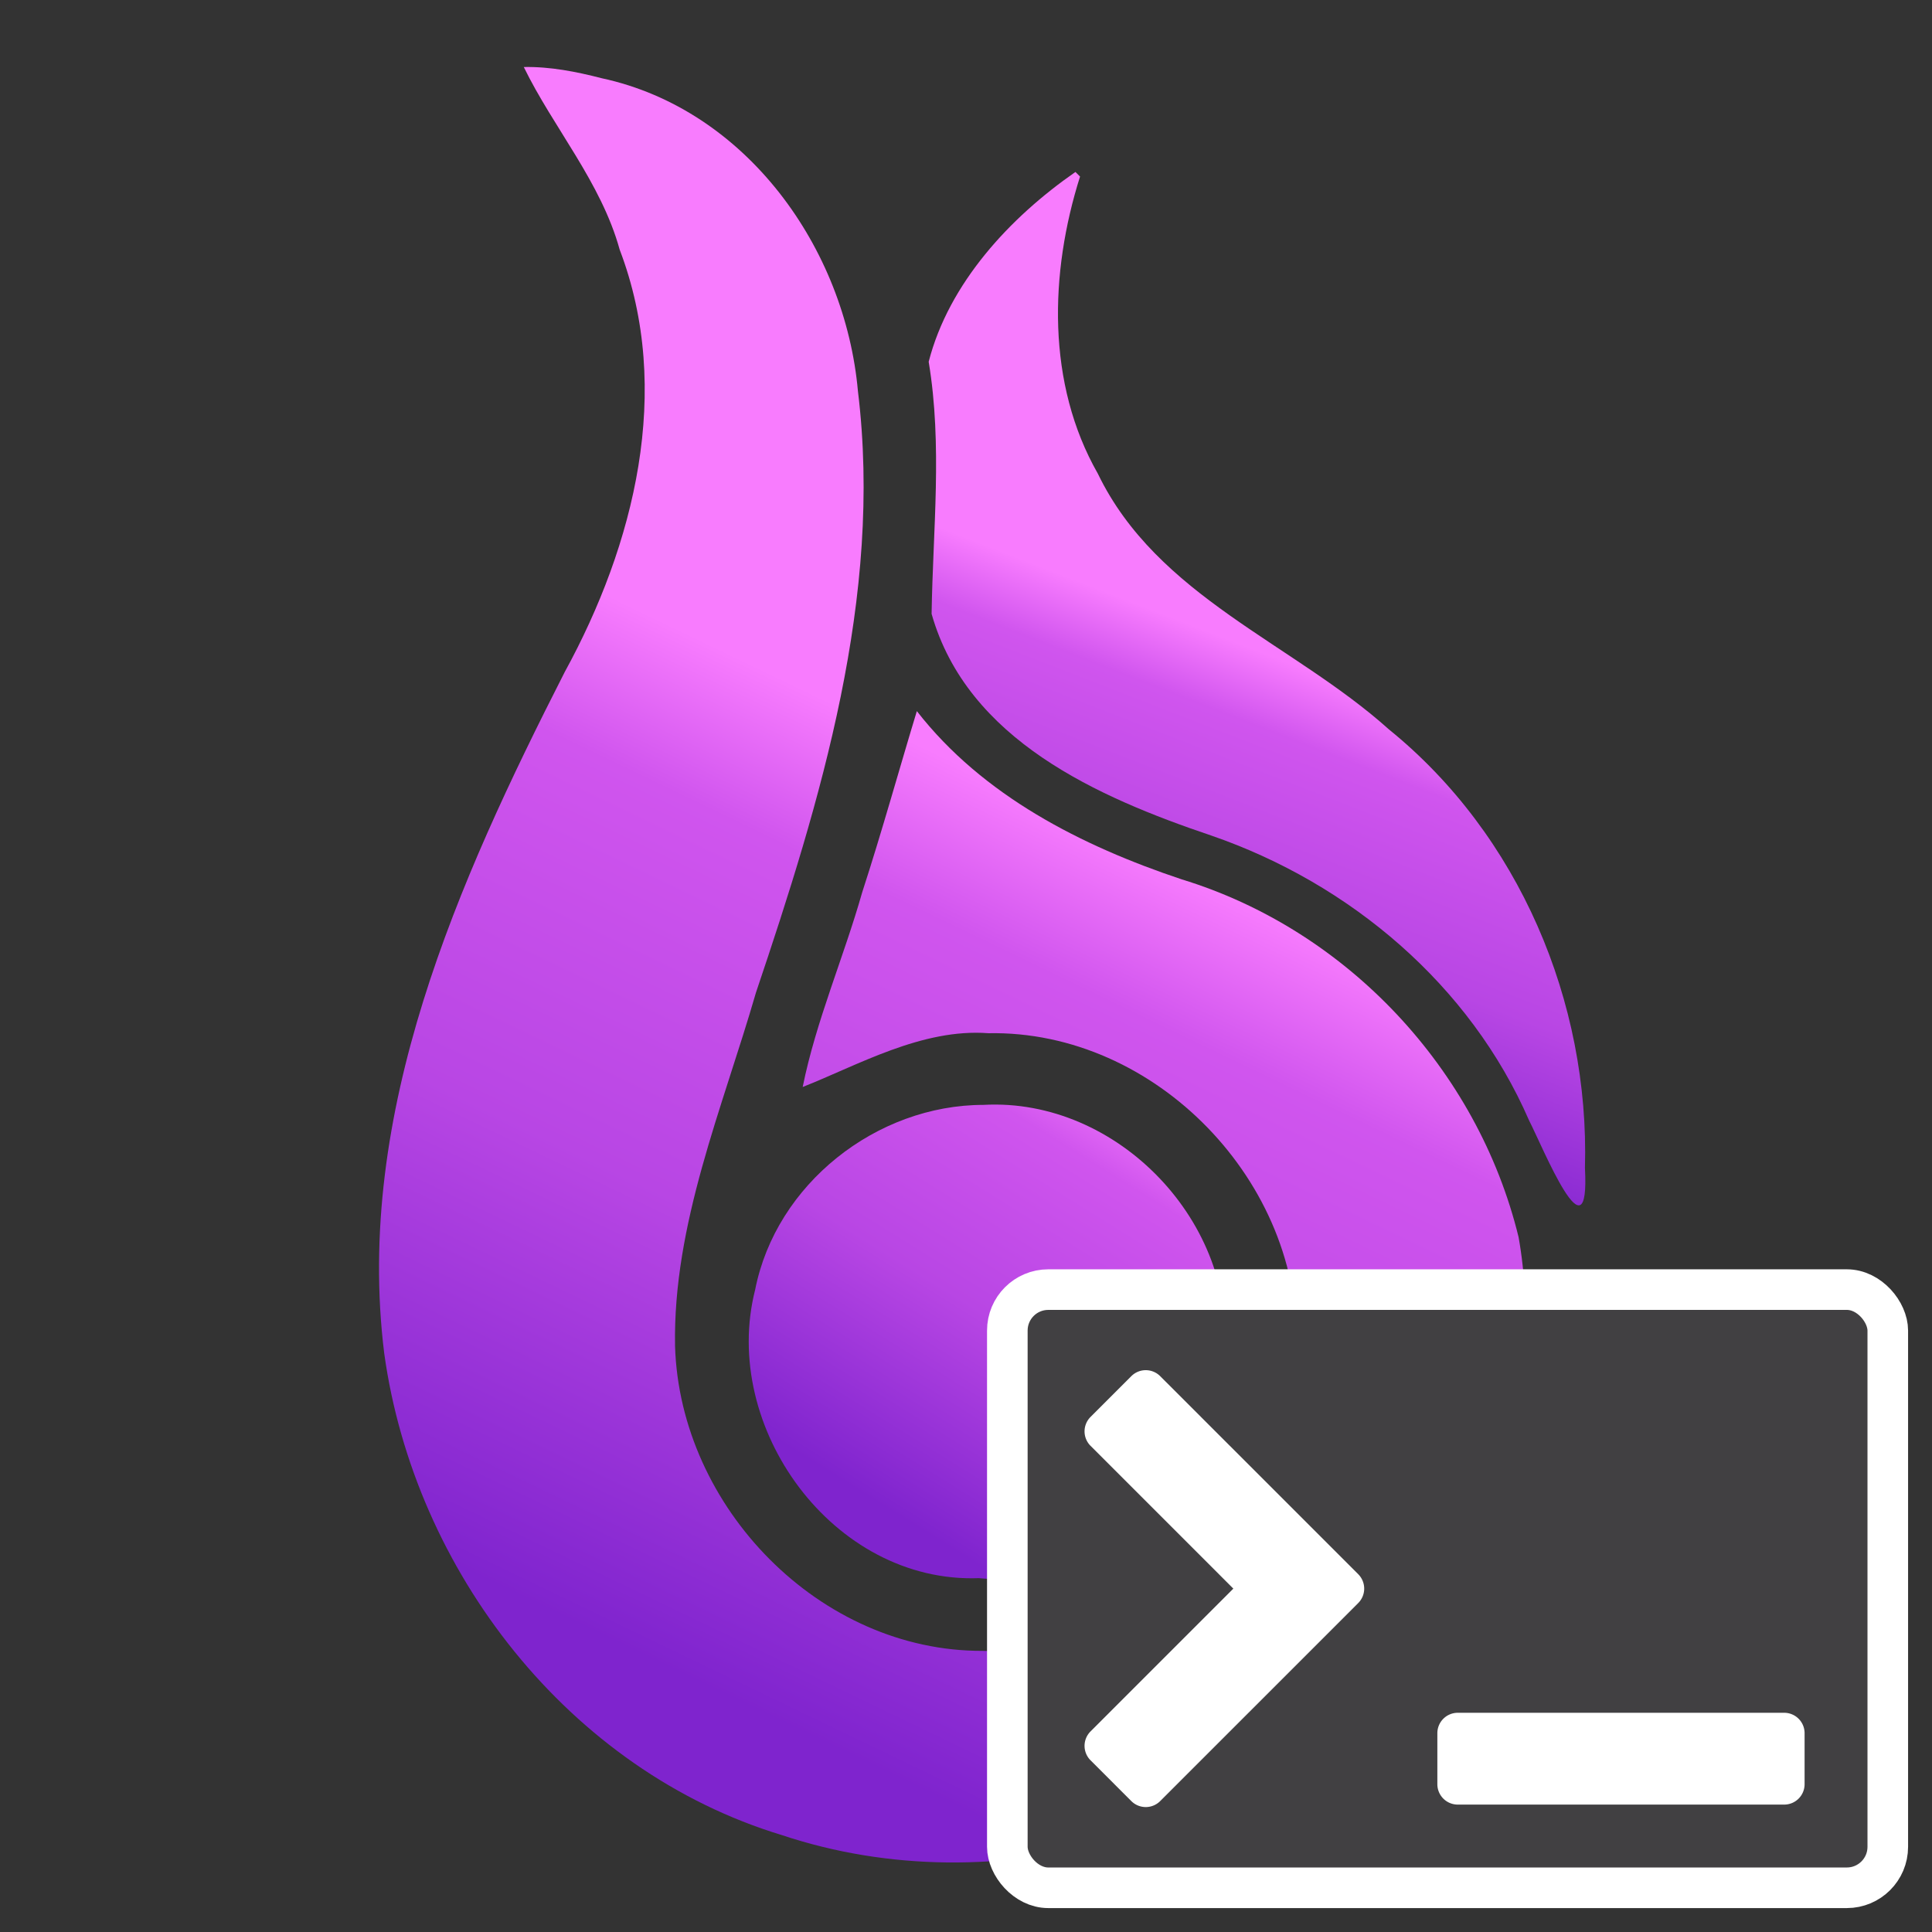 <svg xmlns="http://www.w3.org/2000/svg" xmlns:xlink="http://www.w3.org/1999/xlink" width="1024" height="1024"><rect width="100%" height="100%" fill="#333333" stroke="none"/><defs><linearGradient xlink:href="#a" id="f" x1="635.831" x2="721.822" y1="589.778" y2="368.408" gradientTransform="translate(-16.947 -11.956)scale(1.037)" gradientUnits="userSpaceOnUse"/><linearGradient id="a"><stop offset=".045" stop-color="#7f24ce"/><stop offset=".468" stop-color="#b846e4"/><stop offset=".848" stop-color="#d055ee"/><stop offset="1" stop-color="#f87cfe"/></linearGradient><linearGradient xlink:href="#b" id="e" x1="269.585" x2="488.27" y1="847.204" y2="393.079" gradientTransform="translate(-16.947 -11.956)scale(1.037)" gradientUnits="userSpaceOnUse"/><linearGradient id="b"><stop offset=".045" stop-color="#7f24ce"/><stop offset=".478" stop-color="#b846e4"/><stop offset=".848" stop-color="#d055ee"/><stop offset="1" stop-color="#f87cfe"/></linearGradient><linearGradient xlink:href="#c" id="d" x1="496.519" x2="635.831" y1="813.477" y2="589.778" gradientTransform="translate(-16.947 -11.956)scale(1.037)" gradientUnits="userSpaceOnUse"/><linearGradient id="c"><stop offset=".045" stop-color="#7f24ce"/><stop offset=".468" stop-color="#b846e4"/><stop offset=".825" stop-color="#d055ee"/><stop offset="1" stop-color="#f87cfe"/></linearGradient></defs><path fill="url(#d)" d="m 521.287,585.608 c 71.236,-3.919 134.892,62.845 127.594,133.825 -2.449,65.72 -63.521,123.498 -130.075,117.019 -77.302,2.837 -137.131,-80.104 -118.549,-152.911 11.044,-56.023 64.337,-97.917 121.03,-97.932 z" paint-order="markers stroke fill" style="mix-blend-mode:normal"/><path fill="url(#e)" d="m 277.614,35.521 c 15.571,31.999 40.99,61.098 50.832,96.81 28.382,74.4 7.785,156.429 -29.147,223.887 -56.57,111.081 -111.472,233.566 -95.646,361.155 15.984,115.259 97.909,221.021 210.668,255.241 113.189,37.784 246.538,0.147 322.427,-92.219 C 788.819,819.691 819.143,735.592 804.874,655.667 783.166,566.799 713.914,492.843 626.328,466.078 573.256,448.345 520.935,421.828 485.949,376.907 c -8.705,28.575 -18.594,64.183 -28.977,96.078 -9.799,34.54 -24.462,68.058 -31.526,103.138 29.061,-11.428 63.159,-31.16 98.408,-28.496 88.723,-1.72 166.752,79.329 163.249,167.768 -0.716,86.364 -79.438,163.062 -166.206,159.6 C 434.46,875.386 360.378,798.879 357.792,713.523 356.607,648.75 382.934,587.407 400.688,526.046 435.058,424.177 468.012,316.019 454.725,207.352 447.96,131.517 395.626,57.995 318.918,41.462 c -13.48,-3.473 -27.323,-6.211 -41.305,-5.94 z" paint-order="markers stroke fill" style="mix-blend-mode:normal"/><path fill="url(#f)" d="m 570.004,91.142 c -34.768,24.147 -67.065,58.932 -77.784,100.602 7.375,44.246 2.214,89.437 1.546,133.607 18.925,66.768 88.077,97.217 148.314,117.537 73.442,25.34 137.134,79.098 168.376,150.997 7.289,14.204 32.349,76.206 29.6,25.154 C 842.554,530.973 805.096,442.44 736.154,386.6 685.249,340.894 613.34,316.178 581.887,251.06 554.65,203.281 556.262,144.725 572.445,93.584 l -1.221,-1.221 z" paint-order="markers stroke fill" style="mix-blend-mode:normal"/><rect width="466.657" height="317.048" x="533.907" y="683.516" fill="#414042" stroke="#fff" stroke-width="21.515" rx="21.706"/><path fill="#fff" d="m 578,751.015 a 10.813,10.813 0 0 0 0,15.292 l 75.694,75.694 -75.694,75.694 a 10.813,10.813 0 0 0 0,15.292 l 21.627,21.627 a 10.813,10.813 0 0 0 15.292,0 L 719.886,849.648 a 10.813,10.813 0 0 0 0,-15.292 L 614.919,729.388 a 10.813,10.813 0 0 0 -15.292,0 z m 194.642,156.795 a 10.813,10.813 0 0 0 -10.813,10.813 v 27.034 a 10.813,10.813 0 0 0 10.813,10.813 h 173.015 a 10.813,10.813 0 0 0 10.813,-10.813 v -27.034 a 10.813,10.813 0 0 0 -10.813,-10.813 z"/></svg>